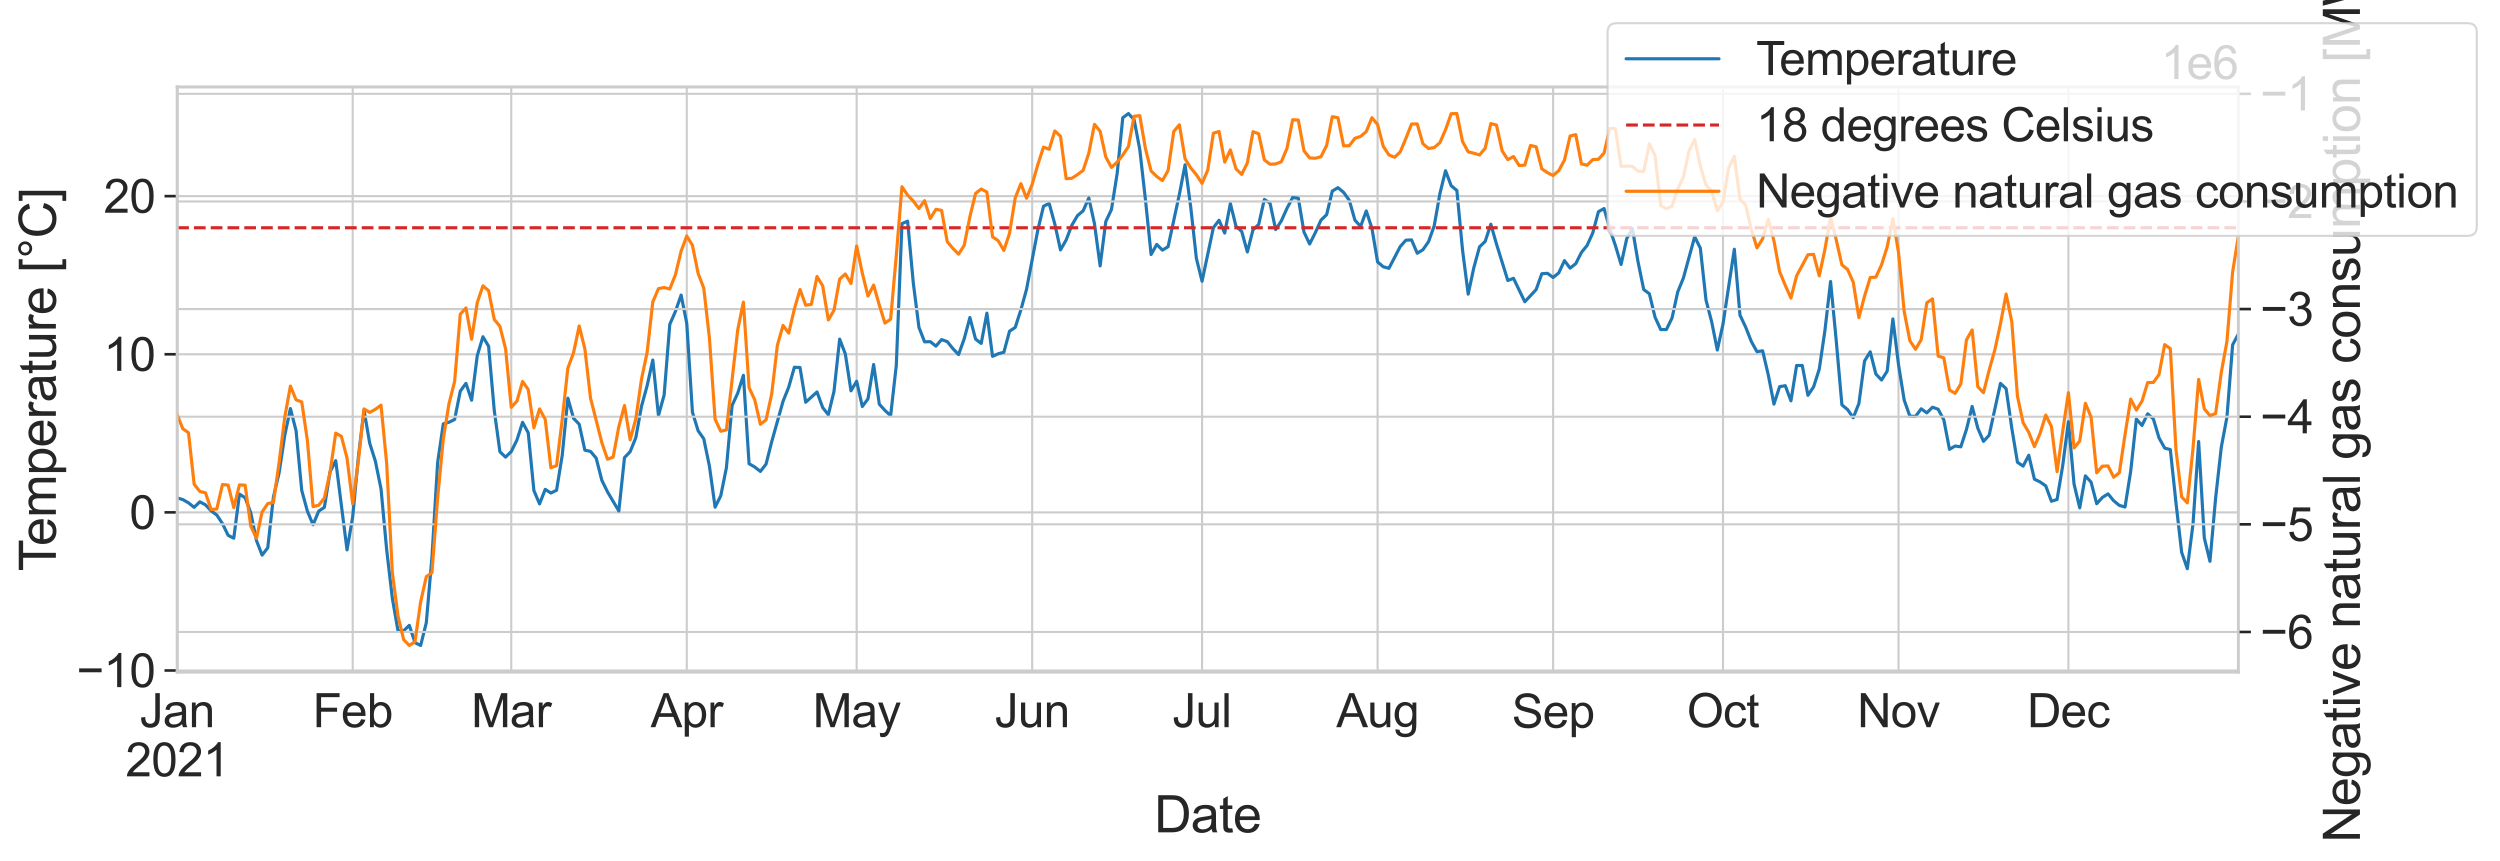 <?xml version="1.0" encoding="utf-8" standalone="no"?>
<!DOCTYPE svg PUBLIC "-//W3C//DTD SVG 1.1//EN"
  "http://www.w3.org/Graphics/SVG/1.1/DTD/svg11.dtd">
<svg xmlns:xlink="http://www.w3.org/1999/xlink" width="947.547pt" height="326.49pt" viewBox="0 0 947.547 326.49" xmlns="http://www.w3.org/2000/svg" version="1.1">
 <defs>
  <style type="text/css">*{stroke-linejoin: round; stroke-linecap: butt}</style>
 </defs>
 <g id="figure_1">
  <g id="patch_1">
   <path d="M 0 326.49 
L 947.547 326.49 
L 947.547 0 
L 0 0 
z
" style="fill: #ffffff"/>
  </g>
  <g id="axes_1">
   <g id="patch_2">
    <path d="M 67.147 254.72 
L 848.347 254.72 
L 848.347 32.96 
L 67.147 32.96 
z
" style="fill: #ffffff"/>
   </g>
   <g id="matplotlib.axis_1">
    <g id="xtick_1">
     <g id="line2d_1">
      <path d="M 67.147 254.72 
L 67.147 32.96 
" clip-path="url(#p22cda63035)" style="fill: none; stroke: #cccccc; stroke-width: 0.8; stroke-linecap: round"/>
     </g>
     <g id="text_1">
      <!-- Jan -->
      <g style="fill: #262626" transform="translate(52.96 275.618) scale(0.176 -0.176)">
       <defs>
        <path id="ArialMT-4a" d="M 184 1300 
L 731 1375 
Q 753 850 928 656 
Q 1103 463 1413 463 
Q 1641 463 1806 567 
Q 1972 672 2034 851 
Q 2097 1031 2097 1425 
L 2097 4581 
L 2703 4581 
L 2703 1459 
Q 2703 884 2564 568 
Q 2425 253 2123 87 
Q 1822 -78 1416 -78 
Q 813 -78 492 269 
Q 172 616 184 1300 
z
" transform="scale(0.016)"/>
        <path id="ArialMT-61" d="M 2588 409 
Q 2275 144 1986 34 
Q 1697 -75 1366 -75 
Q 819 -75 525 192 
Q 231 459 231 875 
Q 231 1119 342 1320 
Q 453 1522 633 1644 
Q 813 1766 1038 1828 
Q 1203 1872 1538 1913 
Q 2219 1994 2541 2106 
Q 2544 2222 2544 2253 
Q 2544 2597 2384 2738 
Q 2169 2928 1744 2928 
Q 1347 2928 1158 2789 
Q 969 2650 878 2297 
L 328 2372 
Q 403 2725 575 2942 
Q 747 3159 1072 3276 
Q 1397 3394 1825 3394 
Q 2250 3394 2515 3294 
Q 2781 3194 2906 3042 
Q 3031 2891 3081 2659 
Q 3109 2516 3109 2141 
L 3109 1391 
Q 3109 606 3145 398 
Q 3181 191 3288 0 
L 2700 0 
Q 2613 175 2588 409 
z
M 2541 1666 
Q 2234 1541 1622 1453 
Q 1275 1403 1131 1340 
Q 988 1278 909 1158 
Q 831 1038 831 891 
Q 831 666 1001 516 
Q 1172 366 1500 366 
Q 1825 366 2078 508 
Q 2331 650 2450 897 
Q 2541 1088 2541 1459 
L 2541 1666 
z
" transform="scale(0.016)"/>
        <path id="ArialMT-6e" d="M 422 0 
L 422 3319 
L 928 3319 
L 928 2847 
Q 1294 3394 1984 3394 
Q 2284 3394 2536 3286 
Q 2788 3178 2913 3003 
Q 3038 2828 3088 2588 
Q 3119 2431 3119 2041 
L 3119 0 
L 2556 0 
L 2556 2019 
Q 2556 2363 2490 2533 
Q 2425 2703 2258 2804 
Q 2091 2906 1866 2906 
Q 1506 2906 1245 2678 
Q 984 2450 984 1813 
L 984 0 
L 422 0 
z
" transform="scale(0.016)"/>
       </defs>
       <use xlink:href="#ArialMT-4a"/>
       <use xlink:href="#ArialMT-61" x="50"/>
       <use xlink:href="#ArialMT-6e" x="105.615"/>
      </g>
      <!-- 2021 -->
      <g style="fill: #262626" transform="translate(47.572 294.233) scale(0.176 -0.176)">
       <defs>
        <path id="ArialMT-32" d="M 3222 541 
L 3222 0 
L 194 0 
Q 188 203 259 391 
Q 375 700 629 1000 
Q 884 1300 1366 1694 
Q 2113 2306 2375 2664 
Q 2638 3022 2638 3341 
Q 2638 3675 2398 3904 
Q 2159 4134 1775 4134 
Q 1369 4134 1125 3890 
Q 881 3647 878 3216 
L 300 3275 
Q 359 3922 746 4261 
Q 1134 4600 1788 4600 
Q 2447 4600 2831 4234 
Q 3216 3869 3216 3328 
Q 3216 3053 3103 2787 
Q 2991 2522 2730 2228 
Q 2469 1934 1863 1422 
Q 1356 997 1212 845 
Q 1069 694 975 541 
L 3222 541 
z
" transform="scale(0.016)"/>
        <path id="ArialMT-30" d="M 266 2259 
Q 266 3072 433 3567 
Q 600 4063 929 4331 
Q 1259 4600 1759 4600 
Q 2128 4600 2406 4451 
Q 2684 4303 2865 4023 
Q 3047 3744 3150 3342 
Q 3253 2941 3253 2259 
Q 3253 1453 3087 958 
Q 2922 463 2592 192 
Q 2263 -78 1759 -78 
Q 1097 -78 719 397 
Q 266 969 266 2259 
z
M 844 2259 
Q 844 1131 1108 757 
Q 1372 384 1759 384 
Q 2147 384 2411 759 
Q 2675 1134 2675 2259 
Q 2675 3391 2411 3762 
Q 2147 4134 1753 4134 
Q 1366 4134 1134 3806 
Q 844 3388 844 2259 
z
" transform="scale(0.016)"/>
        <path id="ArialMT-31" d="M 2384 0 
L 1822 0 
L 1822 3584 
Q 1619 3391 1289 3197 
Q 959 3003 697 2906 
L 697 3450 
Q 1169 3672 1522 3987 
Q 1875 4303 2022 4600 
L 2384 4600 
L 2384 0 
z
" transform="scale(0.016)"/>
       </defs>
       <use xlink:href="#ArialMT-32"/>
       <use xlink:href="#ArialMT-30" x="55.615"/>
       <use xlink:href="#ArialMT-32" x="111.23"/>
       <use xlink:href="#ArialMT-31" x="166.846"/>
      </g>
     </g>
    </g>
    <g id="xtick_2">
     <g id="line2d_2">
      <path d="M 133.678 254.72 
L 133.678 32.96 
" clip-path="url(#p22cda63035)" style="fill: none; stroke: #cccccc; stroke-width: 0.8; stroke-linecap: round"/>
     </g>
     <g id="text_2">
      <!-- Feb -->
      <g style="fill: #262626" transform="translate(118.516 275.618) scale(0.176 -0.176)">
       <defs>
        <path id="ArialMT-46" d="M 525 0 
L 525 4581 
L 3616 4581 
L 3616 4041 
L 1131 4041 
L 1131 2622 
L 3281 2622 
L 3281 2081 
L 1131 2081 
L 1131 0 
L 525 0 
z
" transform="scale(0.016)"/>
        <path id="ArialMT-65" d="M 2694 1069 
L 3275 997 
Q 3138 488 2766 206 
Q 2394 -75 1816 -75 
Q 1088 -75 661 373 
Q 234 822 234 1631 
Q 234 2469 665 2931 
Q 1097 3394 1784 3394 
Q 2450 3394 2872 2941 
Q 3294 2488 3294 1666 
Q 3294 1616 3291 1516 
L 816 1516 
Q 847 969 1125 678 
Q 1403 388 1819 388 
Q 2128 388 2347 550 
Q 2566 713 2694 1069 
z
M 847 1978 
L 2700 1978 
Q 2663 2397 2488 2606 
Q 2219 2931 1791 2931 
Q 1403 2931 1139 2672 
Q 875 2413 847 1978 
z
" transform="scale(0.016)"/>
        <path id="ArialMT-62" d="M 941 0 
L 419 0 
L 419 4581 
L 981 4581 
L 981 2947 
Q 1338 3394 1891 3394 
Q 2197 3394 2470 3270 
Q 2744 3147 2920 2923 
Q 3097 2700 3197 2384 
Q 3297 2069 3297 1709 
Q 3297 856 2875 390 
Q 2453 -75 1863 -75 
Q 1275 -75 941 416 
L 941 0 
z
M 934 1684 
Q 934 1088 1097 822 
Q 1363 388 1816 388 
Q 2184 388 2453 708 
Q 2722 1028 2722 1663 
Q 2722 2313 2464 2622 
Q 2206 2931 1841 2931 
Q 1472 2931 1203 2611 
Q 934 2291 934 1684 
z
" transform="scale(0.016)"/>
       </defs>
       <use xlink:href="#ArialMT-46"/>
       <use xlink:href="#ArialMT-65" x="61.084"/>
       <use xlink:href="#ArialMT-62" x="116.699"/>
      </g>
     </g>
    </g>
    <g id="xtick_3">
     <g id="line2d_3">
      <path d="M 193.77 254.72 
L 193.77 32.96 
" clip-path="url(#p22cda63035)" style="fill: none; stroke: #cccccc; stroke-width: 0.8; stroke-linecap: round"/>
     </g>
     <g id="text_3">
      <!-- Mar -->
      <g style="fill: #262626" transform="translate(178.616 275.618) scale(0.176 -0.176)">
       <defs>
        <path id="ArialMT-4d" d="M 475 0 
L 475 4581 
L 1388 4581 
L 2472 1338 
Q 2622 884 2691 659 
Q 2769 909 2934 1394 
L 4031 4581 
L 4847 4581 
L 4847 0 
L 4263 0 
L 4263 3834 
L 2931 0 
L 2384 0 
L 1059 3900 
L 1059 0 
L 475 0 
z
" transform="scale(0.016)"/>
        <path id="ArialMT-72" d="M 416 0 
L 416 3319 
L 922 3319 
L 922 2816 
Q 1116 3169 1280 3281 
Q 1444 3394 1641 3394 
Q 1925 3394 2219 3213 
L 2025 2691 
Q 1819 2813 1613 2813 
Q 1428 2813 1281 2702 
Q 1134 2591 1072 2394 
Q 978 2094 978 1738 
L 978 0 
L 416 0 
z
" transform="scale(0.016)"/>
       </defs>
       <use xlink:href="#ArialMT-4d"/>
       <use xlink:href="#ArialMT-61" x="83.301"/>
       <use xlink:href="#ArialMT-72" x="138.916"/>
      </g>
     </g>
    </g>
    <g id="xtick_4">
     <g id="line2d_4">
      <path d="M 260.301 254.72 
L 260.301 32.96 
" clip-path="url(#p22cda63035)" style="fill: none; stroke: #cccccc; stroke-width: 0.8; stroke-linecap: round"/>
     </g>
     <g id="text_4">
      <!-- Apr -->
      <g style="fill: #262626" transform="translate(246.607 275.618) scale(0.176 -0.176)">
       <defs>
        <path id="ArialMT-41" d="M -9 0 
L 1750 4581 
L 2403 4581 
L 4278 0 
L 3588 0 
L 3053 1388 
L 1138 1388 
L 634 0 
L -9 0 
z
M 1313 1881 
L 2866 1881 
L 2388 3150 
Q 2169 3728 2063 4100 
Q 1975 3659 1816 3225 
L 1313 1881 
z
" transform="scale(0.016)"/>
        <path id="ArialMT-70" d="M 422 -1272 
L 422 3319 
L 934 3319 
L 934 2888 
Q 1116 3141 1344 3267 
Q 1572 3394 1897 3394 
Q 2322 3394 2647 3175 
Q 2972 2956 3137 2557 
Q 3303 2159 3303 1684 
Q 3303 1175 3120 767 
Q 2938 359 2589 142 
Q 2241 -75 1856 -75 
Q 1575 -75 1351 44 
Q 1128 163 984 344 
L 984 -1272 
L 422 -1272 
z
M 931 1641 
Q 931 1000 1190 694 
Q 1450 388 1819 388 
Q 2194 388 2461 705 
Q 2728 1022 2728 1688 
Q 2728 2322 2467 2637 
Q 2206 2953 1844 2953 
Q 1484 2953 1207 2617 
Q 931 2281 931 1641 
z
" transform="scale(0.016)"/>
       </defs>
       <use xlink:href="#ArialMT-41"/>
       <use xlink:href="#ArialMT-70" x="66.699"/>
       <use xlink:href="#ArialMT-72" x="122.314"/>
      </g>
     </g>
    </g>
    <g id="xtick_5">
     <g id="line2d_5">
      <path d="M 324.685 254.72 
L 324.685 32.96 
" clip-path="url(#p22cda63035)" style="fill: none; stroke: #cccccc; stroke-width: 0.8; stroke-linecap: round"/>
     </g>
     <g id="text_5">
      <!-- May -->
      <g style="fill: #262626" transform="translate(308.062 275.618) scale(0.176 -0.176)">
       <defs>
        <path id="ArialMT-79" d="M 397 -1278 
L 334 -750 
Q 519 -800 656 -800 
Q 844 -800 956 -737 
Q 1069 -675 1141 -563 
Q 1194 -478 1313 -144 
Q 1328 -97 1363 -6 
L 103 3319 
L 709 3319 
L 1400 1397 
Q 1534 1031 1641 628 
Q 1738 1016 1872 1384 
L 2581 3319 
L 3144 3319 
L 1881 -56 
Q 1678 -603 1566 -809 
Q 1416 -1088 1222 -1217 
Q 1028 -1347 759 -1347 
Q 597 -1347 397 -1278 
z
" transform="scale(0.016)"/>
       </defs>
       <use xlink:href="#ArialMT-4d"/>
       <use xlink:href="#ArialMT-61" x="83.301"/>
       <use xlink:href="#ArialMT-79" x="138.916"/>
      </g>
     </g>
    </g>
    <g id="xtick_6">
     <g id="line2d_6">
      <path d="M 391.216 254.72 
L 391.216 32.96 
" clip-path="url(#p22cda63035)" style="fill: none; stroke: #cccccc; stroke-width: 0.8; stroke-linecap: round"/>
     </g>
     <g id="text_6">
      <!-- Jun -->
      <g style="fill: #262626" transform="translate(377.029 275.618) scale(0.176 -0.176)">
       <defs>
        <path id="ArialMT-75" d="M 2597 0 
L 2597 488 
Q 2209 -75 1544 -75 
Q 1250 -75 995 37 
Q 741 150 617 320 
Q 494 491 444 738 
Q 409 903 409 1263 
L 409 3319 
L 972 3319 
L 972 1478 
Q 972 1038 1006 884 
Q 1059 663 1231 536 
Q 1403 409 1656 409 
Q 1909 409 2131 539 
Q 2353 669 2445 892 
Q 2538 1116 2538 1541 
L 2538 3319 
L 3100 3319 
L 3100 0 
L 2597 0 
z
" transform="scale(0.016)"/>
       </defs>
       <use xlink:href="#ArialMT-4a"/>
       <use xlink:href="#ArialMT-75" x="50"/>
       <use xlink:href="#ArialMT-6e" x="105.615"/>
      </g>
     </g>
    </g>
    <g id="xtick_7">
     <g id="line2d_7">
      <path d="M 455.601 254.72 
L 455.601 32.96 
" clip-path="url(#p22cda63035)" style="fill: none; stroke: #cccccc; stroke-width: 0.8; stroke-linecap: round"/>
     </g>
     <g id="text_7">
      <!-- Jul -->
      <g style="fill: #262626" transform="translate(444.352 275.618) scale(0.176 -0.176)">
       <defs>
        <path id="ArialMT-6c" d="M 409 0 
L 409 4581 
L 972 4581 
L 972 0 
L 409 0 
z
" transform="scale(0.016)"/>
       </defs>
       <use xlink:href="#ArialMT-4a"/>
       <use xlink:href="#ArialMT-75" x="50"/>
       <use xlink:href="#ArialMT-6c" x="105.615"/>
      </g>
     </g>
    </g>
    <g id="xtick_8">
     <g id="line2d_8">
      <path d="M 522.132 254.72 
L 522.132 32.96 
" clip-path="url(#p22cda63035)" style="fill: none; stroke: #cccccc; stroke-width: 0.8; stroke-linecap: round"/>
     </g>
     <g id="text_8">
      <!-- Aug -->
      <g style="fill: #262626" transform="translate(506.474 275.618) scale(0.176 -0.176)">
       <defs>
        <path id="ArialMT-67" d="M 319 -275 
L 866 -356 
Q 900 -609 1056 -725 
Q 1266 -881 1628 -881 
Q 2019 -881 2231 -725 
Q 2444 -569 2519 -288 
Q 2563 -116 2559 434 
Q 2191 0 1641 0 
Q 956 0 581 494 
Q 206 988 206 1678 
Q 206 2153 378 2554 
Q 550 2956 876 3175 
Q 1203 3394 1644 3394 
Q 2231 3394 2613 2919 
L 2613 3319 
L 3131 3319 
L 3131 450 
Q 3131 -325 2973 -648 
Q 2816 -972 2473 -1159 
Q 2131 -1347 1631 -1347 
Q 1038 -1347 672 -1080 
Q 306 -813 319 -275 
z
M 784 1719 
Q 784 1066 1043 766 
Q 1303 466 1694 466 
Q 2081 466 2343 764 
Q 2606 1063 2606 1700 
Q 2606 2309 2336 2618 
Q 2066 2928 1684 2928 
Q 1309 2928 1046 2623 
Q 784 2319 784 1719 
z
" transform="scale(0.016)"/>
       </defs>
       <use xlink:href="#ArialMT-41"/>
       <use xlink:href="#ArialMT-75" x="66.699"/>
       <use xlink:href="#ArialMT-67" x="122.314"/>
      </g>
     </g>
    </g>
    <g id="xtick_9">
     <g id="line2d_9">
      <path d="M 588.662 254.72 
L 588.662 32.96 
" clip-path="url(#p22cda63035)" style="fill: none; stroke: #cccccc; stroke-width: 0.8; stroke-linecap: round"/>
     </g>
     <g id="text_9">
      <!-- Sep -->
      <g style="fill: #262626" transform="translate(573.005 275.832) scale(0.176 -0.176)">
       <defs>
        <path id="ArialMT-53" d="M 288 1472 
L 859 1522 
Q 900 1178 1048 958 
Q 1197 738 1509 602 
Q 1822 466 2213 466 
Q 2559 466 2825 569 
Q 3091 672 3220 851 
Q 3350 1031 3350 1244 
Q 3350 1459 3225 1620 
Q 3100 1781 2813 1891 
Q 2628 1963 1997 2114 
Q 1366 2266 1113 2400 
Q 784 2572 623 2826 
Q 463 3081 463 3397 
Q 463 3744 659 4045 
Q 856 4347 1234 4503 
Q 1613 4659 2075 4659 
Q 2584 4659 2973 4495 
Q 3363 4331 3572 4012 
Q 3781 3694 3797 3291 
L 3216 3247 
Q 3169 3681 2898 3903 
Q 2628 4125 2100 4125 
Q 1550 4125 1298 3923 
Q 1047 3722 1047 3438 
Q 1047 3191 1225 3031 
Q 1400 2872 2139 2705 
Q 2878 2538 3153 2413 
Q 3553 2228 3743 1945 
Q 3934 1663 3934 1294 
Q 3934 928 3725 604 
Q 3516 281 3123 101 
Q 2731 -78 2241 -78 
Q 1619 -78 1198 103 
Q 778 284 539 648 
Q 300 1013 288 1472 
z
" transform="scale(0.016)"/>
       </defs>
       <use xlink:href="#ArialMT-53"/>
       <use xlink:href="#ArialMT-65" x="66.699"/>
       <use xlink:href="#ArialMT-70" x="122.314"/>
      </g>
     </g>
    </g>
    <g id="xtick_10">
     <g id="line2d_10">
      <path d="M 653.047 254.72 
L 653.047 32.96 
" clip-path="url(#p22cda63035)" style="fill: none; stroke: #cccccc; stroke-width: 0.8; stroke-linecap: round"/>
     </g>
     <g id="text_10">
      <!-- Oct -->
      <g style="fill: #262626" transform="translate(639.357 275.618) scale(0.176 -0.176)">
       <defs>
        <path id="ArialMT-4f" d="M 309 2231 
Q 309 3372 921 4017 
Q 1534 4663 2503 4663 
Q 3138 4663 3647 4359 
Q 4156 4056 4423 3514 
Q 4691 2972 4691 2284 
Q 4691 1588 4409 1038 
Q 4128 488 3612 205 
Q 3097 -78 2500 -78 
Q 1853 -78 1343 234 
Q 834 547 571 1087 
Q 309 1628 309 2231 
z
M 934 2222 
Q 934 1394 1379 917 
Q 1825 441 2497 441 
Q 3181 441 3623 922 
Q 4066 1403 4066 2288 
Q 4066 2847 3877 3264 
Q 3688 3681 3323 3911 
Q 2959 4141 2506 4141 
Q 1863 4141 1398 3698 
Q 934 3256 934 2222 
z
" transform="scale(0.016)"/>
        <path id="ArialMT-63" d="M 2588 1216 
L 3141 1144 
Q 3050 572 2676 248 
Q 2303 -75 1759 -75 
Q 1078 -75 664 370 
Q 250 816 250 1647 
Q 250 2184 428 2587 
Q 606 2991 970 3192 
Q 1334 3394 1763 3394 
Q 2303 3394 2647 3120 
Q 2991 2847 3088 2344 
L 2541 2259 
Q 2463 2594 2264 2762 
Q 2066 2931 1784 2931 
Q 1359 2931 1093 2626 
Q 828 2322 828 1663 
Q 828 994 1084 691 
Q 1341 388 1753 388 
Q 2084 388 2306 591 
Q 2528 794 2588 1216 
z
" transform="scale(0.016)"/>
        <path id="ArialMT-74" d="M 1650 503 
L 1731 6 
Q 1494 -44 1306 -44 
Q 1000 -44 831 53 
Q 663 150 594 308 
Q 525 466 525 972 
L 525 2881 
L 113 2881 
L 113 3319 
L 525 3319 
L 525 4141 
L 1084 4478 
L 1084 3319 
L 1650 3319 
L 1650 2881 
L 1084 2881 
L 1084 941 
Q 1084 700 1114 631 
Q 1144 563 1211 522 
Q 1278 481 1403 481 
Q 1497 481 1650 503 
z
" transform="scale(0.016)"/>
       </defs>
       <use xlink:href="#ArialMT-4f"/>
       <use xlink:href="#ArialMT-63" x="77.783"/>
       <use xlink:href="#ArialMT-74" x="127.783"/>
      </g>
     </g>
    </g>
    <g id="xtick_11">
     <g id="line2d_11">
      <path d="M 719.578 254.72 
L 719.578 32.96 
" clip-path="url(#p22cda63035)" style="fill: none; stroke: #cccccc; stroke-width: 0.8; stroke-linecap: round"/>
     </g>
     <g id="text_11">
      <!-- Nov -->
      <g style="fill: #262626" transform="translate(703.929 275.618) scale(0.176 -0.176)">
       <defs>
        <path id="ArialMT-4e" d="M 488 0 
L 488 4581 
L 1109 4581 
L 3516 984 
L 3516 4581 
L 4097 4581 
L 4097 0 
L 3475 0 
L 1069 3600 
L 1069 0 
L 488 0 
z
" transform="scale(0.016)"/>
        <path id="ArialMT-6f" d="M 213 1659 
Q 213 2581 725 3025 
Q 1153 3394 1769 3394 
Q 2453 3394 2887 2945 
Q 3322 2497 3322 1706 
Q 3322 1066 3130 698 
Q 2938 331 2570 128 
Q 2203 -75 1769 -75 
Q 1072 -75 642 372 
Q 213 819 213 1659 
z
M 791 1659 
Q 791 1022 1069 705 
Q 1347 388 1769 388 
Q 2188 388 2466 706 
Q 2744 1025 2744 1678 
Q 2744 2294 2464 2611 
Q 2184 2928 1769 2928 
Q 1347 2928 1069 2612 
Q 791 2297 791 1659 
z
" transform="scale(0.016)"/>
        <path id="ArialMT-76" d="M 1344 0 
L 81 3319 
L 675 3319 
L 1388 1331 
Q 1503 1009 1600 663 
Q 1675 925 1809 1294 
L 2547 3319 
L 3125 3319 
L 1869 0 
L 1344 0 
z
" transform="scale(0.016)"/>
       </defs>
       <use xlink:href="#ArialMT-4e"/>
       <use xlink:href="#ArialMT-6f" x="72.217"/>
       <use xlink:href="#ArialMT-76" x="127.832"/>
      </g>
     </g>
    </g>
    <g id="xtick_12">
     <g id="line2d_12">
      <path d="M 783.962 254.72 
L 783.962 32.96 
" clip-path="url(#p22cda63035)" style="fill: none; stroke: #cccccc; stroke-width: 0.8; stroke-linecap: round"/>
     </g>
     <g id="text_12">
      <!-- Dec -->
      <g style="fill: #262626" transform="translate(768.314 275.618) scale(0.176 -0.176)">
       <defs>
        <path id="ArialMT-44" d="M 494 0 
L 494 4581 
L 2072 4581 
Q 2606 4581 2888 4516 
Q 3281 4425 3559 4188 
Q 3922 3881 4101 3404 
Q 4281 2928 4281 2316 
Q 4281 1794 4159 1391 
Q 4038 988 3847 723 
Q 3656 459 3429 307 
Q 3203 156 2883 78 
Q 2563 0 2147 0 
L 494 0 
z
M 1100 541 
L 2078 541 
Q 2531 541 2789 625 
Q 3047 709 3200 863 
Q 3416 1078 3536 1442 
Q 3656 1806 3656 2325 
Q 3656 3044 3420 3430 
Q 3184 3816 2847 3947 
Q 2603 4041 2063 4041 
L 1100 4041 
L 1100 541 
z
" transform="scale(0.016)"/>
       </defs>
       <use xlink:href="#ArialMT-44"/>
       <use xlink:href="#ArialMT-65" x="72.217"/>
       <use xlink:href="#ArialMT-63" x="127.832"/>
      </g>
     </g>
    </g>
    <g id="xtick_13">
     <g id="line2d_13">
      <path d="M 848.347 254.72 
L 848.347 32.96 
" clip-path="url(#p22cda63035)" style="fill: none; stroke: #cccccc; stroke-width: 0.8; stroke-linecap: round"/>
     </g>
    </g>
    <g id="xtick_14"/>
    <g id="xtick_15"/>
    <g id="xtick_16"/>
    <g id="xtick_17"/>
    <g id="xtick_18"/>
    <g id="xtick_19"/>
    <g id="xtick_20"/>
    <g id="xtick_21"/>
    <g id="xtick_22"/>
    <g id="xtick_23"/>
    <g id="xtick_24"/>
    <g id="xtick_25"/>
    <g id="xtick_26"/>
    <g id="xtick_27"/>
    <g id="xtick_28"/>
    <g id="xtick_29"/>
    <g id="xtick_30"/>
    <g id="xtick_31"/>
    <g id="xtick_32"/>
    <g id="xtick_33"/>
    <g id="xtick_34"/>
    <g id="xtick_35"/>
    <g id="xtick_36"/>
    <g id="xtick_37"/>
    <g id="xtick_38"/>
    <g id="xtick_39"/>
    <g id="xtick_40"/>
    <g id="xtick_41"/>
    <g id="xtick_42"/>
    <g id="xtick_43"/>
    <g id="xtick_44"/>
    <g id="xtick_45"/>
    <g id="xtick_46"/>
    <g id="xtick_47"/>
    <g id="xtick_48"/>
    <g id="xtick_49"/>
    <g id="xtick_50"/>
    <g id="xtick_51"/>
    <g id="xtick_52"/>
    <g id="xtick_53"/>
    <g id="xtick_54"/>
    <g id="xtick_55"/>
    <g id="xtick_56"/>
    <g id="xtick_57"/>
    <g id="xtick_58"/>
    <g id="xtick_59"/>
    <g id="xtick_60"/>
    <g id="xtick_61"/>
    <g id="xtick_62"/>
    <g id="text_13">
     <!-- Date -->
     <g style="fill: #262626" transform="translate(437.47 315.474) scale(0.192 -0.192)">
      <use xlink:href="#ArialMT-44"/>
      <use xlink:href="#ArialMT-61" x="72.217"/>
      <use xlink:href="#ArialMT-74" x="127.832"/>
      <use xlink:href="#ArialMT-65" x="155.615"/>
     </g>
    </g>
   </g>
   <g id="matplotlib.axis_2">
    <g id="ytick_1">
     <g id="line2d_14">
      <path d="M 67.147 254.133 
L 848.347 254.133 
" clip-path="url(#p22cda63035)" style="fill: none; stroke: #cccccc; stroke-width: 0.8; stroke-linecap: round"/>
     </g>
     <g id="line2d_15">
      <defs>
       <path id="m108aa247b3" d="M 0 0 
L -4.8 0 
" style="stroke: #262626"/>
      </defs>
      <g>
       <use xlink:href="#m108aa247b3" x="67.147" y="254.133" style="fill: #262626; stroke: #262626"/>
      </g>
     </g>
     <g id="text_14">
      <!-- −10 -->
      <g style="fill: #262626" transform="translate(28.993 260.432) scale(0.176 -0.176)">
       <defs>
        <path id="ArialMT-2212" d="M 3381 1997 
L 356 1997 
L 356 2522 
L 3381 2522 
L 3381 1997 
z
" transform="scale(0.016)"/>
       </defs>
       <use xlink:href="#ArialMT-2212"/>
       <use xlink:href="#ArialMT-31" x="58.398"/>
       <use xlink:href="#ArialMT-30" x="114.014"/>
      </g>
     </g>
    </g>
    <g id="ytick_2">
     <g id="line2d_16">
      <path d="M 67.147 194.201 
L 848.347 194.201 
" clip-path="url(#p22cda63035)" style="fill: none; stroke: #cccccc; stroke-width: 0.8; stroke-linecap: round"/>
     </g>
     <g id="line2d_17">
      <g>
       <use xlink:href="#m108aa247b3" x="67.147" y="194.201" style="fill: #262626; stroke: #262626"/>
      </g>
     </g>
     <g id="text_15">
      <!-- 0 -->
      <g style="fill: #262626" transform="translate(49.06 200.5) scale(0.176 -0.176)">
       <use xlink:href="#ArialMT-30"/>
      </g>
     </g>
    </g>
    <g id="ytick_3">
     <g id="line2d_18">
      <path d="M 67.147 134.268 
L 848.347 134.268 
" clip-path="url(#p22cda63035)" style="fill: none; stroke: #cccccc; stroke-width: 0.8; stroke-linecap: round"/>
     </g>
     <g id="line2d_19">
      <g>
       <use xlink:href="#m108aa247b3" x="67.147" y="134.268" style="fill: #262626; stroke: #262626"/>
      </g>
     </g>
     <g id="text_16">
      <!-- 10 -->
      <g style="fill: #262626" transform="translate(39.273 140.567) scale(0.176 -0.176)">
       <use xlink:href="#ArialMT-31"/>
       <use xlink:href="#ArialMT-30" x="55.615"/>
      </g>
     </g>
    </g>
    <g id="ytick_4">
     <g id="line2d_20">
      <path d="M 67.147 74.336 
L 848.347 74.336 
" clip-path="url(#p22cda63035)" style="fill: none; stroke: #cccccc; stroke-width: 0.8; stroke-linecap: round"/>
     </g>
     <g id="line2d_21">
      <g>
       <use xlink:href="#m108aa247b3" x="67.147" y="74.336" style="fill: #262626; stroke: #262626"/>
      </g>
     </g>
     <g id="text_17">
      <!-- 20 -->
      <g style="fill: #262626" transform="translate(39.273 80.635) scale(0.176 -0.176)">
       <use xlink:href="#ArialMT-32"/>
       <use xlink:href="#ArialMT-30" x="55.615"/>
      </g>
     </g>
    </g>
    <g id="text_18">
     <!-- Temperature [°C] -->
     <g style="fill: #262626" transform="translate(21.177 216.495) rotate(-90) scale(0.192 -0.192)">
      <defs>
       <path id="ArialMT-54" d="M 1659 0 
L 1659 4041 
L 150 4041 
L 150 4581 
L 3781 4581 
L 3781 4041 
L 2266 4041 
L 2266 0 
L 1659 0 
z
" transform="scale(0.016)"/>
       <path id="ArialMT-6d" d="M 422 0 
L 422 3319 
L 925 3319 
L 925 2853 
Q 1081 3097 1340 3245 
Q 1600 3394 1931 3394 
Q 2300 3394 2536 3241 
Q 2772 3088 2869 2813 
Q 3263 3394 3894 3394 
Q 4388 3394 4653 3120 
Q 4919 2847 4919 2278 
L 4919 0 
L 4359 0 
L 4359 2091 
Q 4359 2428 4304 2576 
Q 4250 2725 4106 2815 
Q 3963 2906 3769 2906 
Q 3419 2906 3187 2673 
Q 2956 2441 2956 1928 
L 2956 0 
L 2394 0 
L 2394 2156 
Q 2394 2531 2256 2718 
Q 2119 2906 1806 2906 
Q 1569 2906 1367 2781 
Q 1166 2656 1075 2415 
Q 984 2175 984 1722 
L 984 0 
L 422 0 
z
" transform="scale(0.016)"/>
       <path id="ArialMT-20" transform="scale(0.016)"/>
       <path id="ArialMT-5b" d="M 434 -1272 
L 434 4581 
L 1675 4581 
L 1675 4116 
L 997 4116 
L 997 -806 
L 1675 -806 
L 1675 -1272 
L 434 -1272 
z
" transform="scale(0.016)"/>
       <path id="ArialMT-b0" d="M 400 3794 
Q 400 4153 654 4406 
Q 909 4659 1266 4659 
Q 1628 4659 1881 4406 
Q 2134 4153 2134 3794 
Q 2134 3434 1879 3179 
Q 1625 2925 1266 2925 
Q 909 2925 654 3178 
Q 400 3431 400 3794 
z
M 741 3794 
Q 741 3575 895 3420 
Q 1050 3266 1269 3266 
Q 1484 3266 1639 3420 
Q 1794 3575 1794 3794 
Q 1794 4013 1639 4167 
Q 1484 4322 1269 4322 
Q 1050 4322 895 4167 
Q 741 4013 741 3794 
z
" transform="scale(0.016)"/>
       <path id="ArialMT-43" d="M 3763 1606 
L 4369 1453 
Q 4178 706 3683 314 
Q 3188 -78 2472 -78 
Q 1731 -78 1267 223 
Q 803 525 561 1097 
Q 319 1669 319 2325 
Q 319 3041 592 3573 
Q 866 4106 1370 4382 
Q 1875 4659 2481 4659 
Q 3169 4659 3637 4309 
Q 4106 3959 4291 3325 
L 3694 3184 
Q 3534 3684 3231 3912 
Q 2928 4141 2469 4141 
Q 1941 4141 1586 3887 
Q 1231 3634 1087 3207 
Q 944 2781 944 2328 
Q 944 1744 1114 1308 
Q 1284 872 1643 656 
Q 2003 441 2422 441 
Q 2931 441 3284 734 
Q 3638 1028 3763 1606 
z
" transform="scale(0.016)"/>
       <path id="ArialMT-5d" d="M 1363 -1272 
L 122 -1272 
L 122 -806 
L 800 -806 
L 800 4116 
L 122 4116 
L 122 4581 
L 1363 4581 
L 1363 -1272 
z
" transform="scale(0.016)"/>
      </defs>
      <use xlink:href="#ArialMT-54"/>
      <use xlink:href="#ArialMT-65" x="49.959"/>
      <use xlink:href="#ArialMT-6d" x="105.574"/>
      <use xlink:href="#ArialMT-70" x="188.875"/>
      <use xlink:href="#ArialMT-65" x="244.49"/>
      <use xlink:href="#ArialMT-72" x="300.105"/>
      <use xlink:href="#ArialMT-61" x="333.406"/>
      <use xlink:href="#ArialMT-74" x="389.021"/>
      <use xlink:href="#ArialMT-75" x="416.805"/>
      <use xlink:href="#ArialMT-72" x="472.42"/>
      <use xlink:href="#ArialMT-65" x="505.721"/>
      <use xlink:href="#ArialMT-20" x="561.336"/>
      <use xlink:href="#ArialMT-5b" x="589.119"/>
      <use xlink:href="#ArialMT-b0" x="616.902"/>
      <use xlink:href="#ArialMT-43" x="656.893"/>
      <use xlink:href="#ArialMT-5d" x="729.109"/>
     </g>
    </g>
   </g>
   <g id="line2d_22">
    <path d="M 67.147 188.715 
L 69.293 189.353 
L 71.439 190.589 
L 73.585 192.295 
L 75.732 190.203 
L 77.878 191.338 
L 80.024 193.631 
L 82.17 195.208 
L 84.316 198.449 
L 86.462 202.898 
L 88.609 203.99 
L 90.755 187.277 
L 92.901 188.661 
L 95.047 194.333 
L 97.193 204.844 
L 99.339 210.402 
L 101.485 207.615 
L 103.632 188.367 
L 105.778 179.241 
L 107.924 165.06 
L 110.07 154.841 
L 112.216 163.273 
L 114.362 185.867 
L 116.509 193.751 
L 118.655 198.893 
L 120.801 193.724 
L 122.947 192.283 
L 125.093 178.897 
L 127.239 174.613 
L 131.532 208.42 
L 133.678 195.904 
L 135.824 173.259 
L 137.97 155.437 
L 140.116 167.945 
L 142.262 174.761 
L 144.409 185.24 
L 146.555 208.359 
L 148.701 226.762 
L 150.847 239.099 
L 152.993 239.085 
L 155.139 237.015 
L 157.285 243.575 
L 159.432 244.64 
L 161.578 236.009 
L 163.724 211.068 
L 165.87 175.355 
L 168.016 160.652 
L 170.162 160.046 
L 172.309 158.981 
L 174.455 148.264 
L 176.601 145.295 
L 178.747 151.692 
L 180.893 134.77 
L 183.039 127.633 
L 185.185 131.223 
L 187.332 155.534 
L 189.478 171.235 
L 191.624 173.257 
L 193.77 171.137 
L 195.916 166.81 
L 198.062 160.072 
L 200.209 164.044 
L 202.355 185.93 
L 204.501 190.979 
L 206.647 185.482 
L 208.793 186.859 
L 210.939 185.825 
L 213.085 172.647 
L 215.232 150.913 
L 217.378 158.548 
L 219.524 160.785 
L 221.67 170.613 
L 223.816 171.09 
L 225.962 173.641 
L 228.109 182.037 
L 230.255 186.415 
L 234.547 193.661 
L 236.693 173.451 
L 238.839 171.176 
L 240.985 165.884 
L 243.132 154.027 
L 245.278 146.16 
L 247.424 136.456 
L 249.57 157.508 
L 251.716 149.719 
L 253.862 122.926 
L 256.009 118.004 
L 258.155 111.834 
L 260.301 122.606 
L 262.447 156.224 
L 264.593 163.247 
L 266.739 166.309 
L 268.885 176.683 
L 271.032 192.226 
L 273.178 187.921 
L 275.324 177.257 
L 277.47 153.688 
L 279.616 149.017 
L 281.762 142.256 
L 283.909 175.738 
L 286.055 177.004 
L 288.201 178.68 
L 290.347 175.9 
L 292.493 167.415 
L 296.785 152.113 
L 298.932 146.748 
L 301.078 139.205 
L 303.224 139.298 
L 305.37 152.457 
L 309.662 148.564 
L 311.809 154.469 
L 313.955 157.204 
L 316.101 148.314 
L 318.247 128.532 
L 320.393 134.14 
L 322.539 148.129 
L 324.685 144.499 
L 326.832 154.063 
L 328.978 151.17 
L 331.124 138.168 
L 333.27 153.184 
L 335.416 155.556 
L 337.562 157.545 
L 339.709 138.528 
L 341.855 84.77 
L 344.001 83.815 
L 346.147 107.176 
L 348.293 124.068 
L 350.439 129.575 
L 352.585 129.482 
L 354.732 131.184 
L 356.878 128.716 
L 359.024 129.484 
L 361.17 132.136 
L 363.316 134.393 
L 365.462 128.38 
L 367.609 120.343 
L 369.755 128.514 
L 371.901 130.154 
L 374.047 118.694 
L 376.193 135.067 
L 378.339 134.081 
L 380.485 133.512 
L 382.632 125.533 
L 384.778 124.108 
L 386.924 117.468 
L 389.07 109.693 
L 393.362 87.132 
L 395.509 78.184 
L 397.655 77.08 
L 399.801 84.958 
L 401.947 94.72 
L 404.093 90.948 
L 406.239 85.375 
L 408.385 81.735 
L 410.532 79.882 
L 412.678 75.049 
L 414.824 84.8 
L 416.97 100.778 
L 419.116 83.963 
L 421.262 79.418 
L 423.409 65.881 
L 425.555 44.621 
L 427.701 43.04 
L 429.847 45.384 
L 431.993 56.608 
L 434.139 75.63 
L 436.285 96.458 
L 438.432 92.639 
L 440.578 94.805 
L 442.724 93.512 
L 447.016 73.61 
L 449.162 62.458 
L 451.309 78.506 
L 453.455 97.955 
L 455.601 106.583 
L 459.893 86.295 
L 462.039 83.481 
L 464.185 88.327 
L 466.332 77.138 
L 468.478 85.798 
L 470.624 87.711 
L 472.77 95.491 
L 474.916 87.091 
L 477.062 85.076 
L 479.209 75.605 
L 481.355 76.958 
L 483.501 87.009 
L 485.647 83.727 
L 487.793 78.948 
L 489.939 74.879 
L 492.085 75.142 
L 494.232 87.958 
L 496.378 92.466 
L 498.524 88.204 
L 500.67 83.438 
L 502.816 81.361 
L 504.962 72.43 
L 507.109 71.13 
L 509.255 72.922 
L 511.401 75.917 
L 513.547 83.47 
L 515.693 85.82 
L 517.839 79.951 
L 519.985 86.528 
L 522.132 99.279 
L 524.278 101.107 
L 526.424 101.697 
L 530.716 93.446 
L 532.862 91.032 
L 535.009 90.93 
L 537.155 95.971 
L 539.301 94.677 
L 541.447 91.585 
L 543.593 85.598 
L 545.739 73.426 
L 547.885 64.71 
L 550.032 70.415 
L 552.178 72.187 
L 554.324 94.728 
L 556.47 111.485 
L 558.616 101.421 
L 560.762 93.574 
L 562.909 91.498 
L 565.055 84.975 
L 567.201 92.519 
L 571.493 106.313 
L 573.639 105.485 
L 577.932 114.369 
L 582.224 109.759 
L 584.37 103.751 
L 586.516 103.588 
L 588.662 105.171 
L 590.809 103.423 
L 592.955 98.784 
L 595.101 101.627 
L 597.247 99.923 
L 599.393 95.673 
L 601.539 93.03 
L 603.685 88.296 
L 605.832 80.242 
L 607.978 79.048 
L 610.124 86.712 
L 612.27 93.074 
L 614.416 100.241 
L 616.562 90.444 
L 618.709 86.598 
L 620.855 99.299 
L 623.001 109.743 
L 625.147 111.344 
L 627.293 120.231 
L 629.439 124.91 
L 631.585 124.903 
L 633.732 120.535 
L 635.878 110.673 
L 638.024 105.411 
L 642.316 89.734 
L 644.462 94.065 
L 646.609 113.75 
L 648.755 121.975 
L 650.901 132.663 
L 653.047 122.85 
L 657.339 94.467 
L 659.485 119.448 
L 661.632 123.966 
L 663.778 129.412 
L 665.924 133.297 
L 668.07 132.958 
L 670.216 142.123 
L 672.362 153.17 
L 674.509 146.55 
L 676.655 146.188 
L 678.801 151.916 
L 680.947 138.527 
L 683.093 138.524 
L 685.239 149.832 
L 687.385 146.64 
L 689.532 139.911 
L 691.678 125.275 
L 693.824 106.696 
L 695.97 129.149 
L 698.116 153.448 
L 700.262 155.233 
L 702.409 158.327 
L 704.555 152.934 
L 706.701 136.825 
L 708.847 133.341 
L 710.993 141.756 
L 713.139 144.042 
L 715.285 140.649 
L 717.432 120.893 
L 719.578 138.244 
L 721.724 151.647 
L 723.87 157.727 
L 726.016 157.827 
L 728.162 154.944 
L 730.309 156.48 
L 732.455 154.343 
L 734.601 155.108 
L 736.747 159.141 
L 738.893 170.302 
L 741.039 169.047 
L 743.185 169.351 
L 745.332 162.748 
L 747.478 154.049 
L 749.624 162.273 
L 751.77 167.287 
L 753.916 164.985 
L 758.209 145.309 
L 760.355 147.32 
L 762.501 162.256 
L 764.647 175.195 
L 766.793 176.671 
L 768.939 172.551 
L 771.085 181.627 
L 773.232 182.659 
L 775.378 184.165 
L 777.524 189.986 
L 779.67 189.315 
L 781.816 176.396 
L 783.962 159.82 
L 786.109 183.508 
L 788.255 192.469 
L 790.401 180.36 
L 792.547 182.724 
L 794.693 190.919 
L 796.839 188.547 
L 798.985 187.185 
L 801.132 189.796 
L 803.278 191.562 
L 805.424 192.166 
L 807.57 178.638 
L 809.716 158.837 
L 811.862 161.258 
L 814.009 156.858 
L 816.155 158.755 
L 818.301 165.968 
L 820.447 169.819 
L 822.593 170.407 
L 824.739 190.608 
L 826.885 209.337 
L 829.032 215.55 
L 831.178 198.714 
L 833.324 167.364 
L 835.47 203.898 
L 837.616 212.74 
L 839.762 188.748 
L 841.909 169.517 
L 844.055 158.091 
L 846.201 130.711 
L 848.347 126.655 
L 848.347 126.655 
" clip-path="url(#p22cda63035)" style="fill: none; stroke: #1f77b4; stroke-width: 1.2; stroke-linecap: round"/>
   </g>
   <g id="line2d_23">
    <path d="M 67.147 86.323 
L 848.347 86.323 
" clip-path="url(#p22cda63035)" style="fill: none; stroke-dasharray: 4.44,1.92; stroke-dashoffset: 0; stroke: #d62728; stroke-width: 1.2"/>
   </g>
   <g id="patch_3">
    <path d="M 67.147 254.72 
L 67.147 32.96 
" style="fill: none; stroke: #cccccc; stroke-linejoin: miter; stroke-linecap: square"/>
   </g>
   <g id="patch_4">
    <path d="M 848.347 254.72 
L 848.347 32.96 
" style="fill: none; stroke: #cccccc; stroke-linejoin: miter; stroke-linecap: square"/>
   </g>
   <g id="patch_5">
    <path d="M 67.147 254.72 
L 848.347 254.72 
" style="fill: none; stroke: #cccccc; stroke-linejoin: miter; stroke-linecap: square"/>
   </g>
   <g id="patch_6">
    <path d="M 67.147 32.96 
L 848.347 32.96 
" style="fill: none; stroke: #cccccc; stroke-linejoin: miter; stroke-linecap: square"/>
   </g>
  </g>
  <g id="axes_2">
   <g id="matplotlib.axis_3">
    <g id="ytick_5">
     <g id="line2d_24">
      <path d="M 67.147 239.523 
L 848.347 239.523 
" clip-path="url(#p22cda63035)" style="fill: none; stroke: #cccccc; stroke-width: 0.8; stroke-linecap: round"/>
     </g>
     <g id="line2d_25">
      <defs>
       <path id="mb1a749b1b8" d="M 0 0 
L 4.8 0 
" style="stroke: #262626"/>
      </defs>
      <g>
       <use xlink:href="#mb1a749b1b8" x="848.347" y="239.523" style="fill: #262626; stroke: #262626"/>
      </g>
     </g>
     <g id="text_19">
      <!-- −6 -->
      <g style="fill: #262626" transform="translate(856.647 245.822) scale(0.176 -0.176)">
       <defs>
        <path id="ArialMT-36" d="M 3184 3459 
L 2625 3416 
Q 2550 3747 2413 3897 
Q 2184 4138 1850 4138 
Q 1581 4138 1378 3988 
Q 1113 3794 959 3422 
Q 806 3050 800 2363 
Q 1003 2672 1297 2822 
Q 1591 2972 1913 2972 
Q 2475 2972 2870 2558 
Q 3266 2144 3266 1488 
Q 3266 1056 3080 686 
Q 2894 316 2569 119 
Q 2244 -78 1831 -78 
Q 1128 -78 684 439 
Q 241 956 241 2144 
Q 241 3472 731 4075 
Q 1159 4600 1884 4600 
Q 2425 4600 2770 4297 
Q 3116 3994 3184 3459 
z
M 888 1484 
Q 888 1194 1011 928 
Q 1134 663 1356 523 
Q 1578 384 1822 384 
Q 2178 384 2434 671 
Q 2691 959 2691 1453 
Q 2691 1928 2437 2201 
Q 2184 2475 1800 2475 
Q 1419 2475 1153 2201 
Q 888 1928 888 1484 
z
" transform="scale(0.016)"/>
       </defs>
       <use xlink:href="#ArialMT-2212"/>
       <use xlink:href="#ArialMT-36" x="58.398"/>
      </g>
     </g>
    </g>
    <g id="ytick_6">
     <g id="line2d_26">
      <path d="M 67.147 198.731 
L 848.347 198.731 
" clip-path="url(#p22cda63035)" style="fill: none; stroke: #cccccc; stroke-width: 0.8; stroke-linecap: round"/>
     </g>
     <g id="line2d_27">
      <g>
       <use xlink:href="#mb1a749b1b8" x="848.347" y="198.731" style="fill: #262626; stroke: #262626"/>
      </g>
     </g>
     <g id="text_20">
      <!-- −5 -->
      <g style="fill: #262626" transform="translate(856.647 205.03) scale(0.176 -0.176)">
       <defs>
        <path id="ArialMT-35" d="M 266 1200 
L 856 1250 
Q 922 819 1161 601 
Q 1400 384 1738 384 
Q 2144 384 2425 690 
Q 2706 997 2706 1503 
Q 2706 1984 2436 2262 
Q 2166 2541 1728 2541 
Q 1456 2541 1237 2417 
Q 1019 2294 894 2097 
L 366 2166 
L 809 4519 
L 3088 4519 
L 3088 3981 
L 1259 3981 
L 1013 2750 
Q 1425 3038 1878 3038 
Q 2478 3038 2890 2622 
Q 3303 2206 3303 1553 
Q 3303 931 2941 478 
Q 2500 -78 1738 -78 
Q 1113 -78 717 272 
Q 322 622 266 1200 
z
" transform="scale(0.016)"/>
       </defs>
       <use xlink:href="#ArialMT-2212"/>
       <use xlink:href="#ArialMT-35" x="58.398"/>
      </g>
     </g>
    </g>
    <g id="ytick_7">
     <g id="line2d_28">
      <path d="M 67.147 157.939 
L 848.347 157.939 
" clip-path="url(#p22cda63035)" style="fill: none; stroke: #cccccc; stroke-width: 0.8; stroke-linecap: round"/>
     </g>
     <g id="line2d_29">
      <g>
       <use xlink:href="#mb1a749b1b8" x="848.347" y="157.939" style="fill: #262626; stroke: #262626"/>
      </g>
     </g>
     <g id="text_21">
      <!-- −4 -->
      <g style="fill: #262626" transform="translate(856.647 164.238) scale(0.176 -0.176)">
       <defs>
        <path id="ArialMT-34" d="M 2069 0 
L 2069 1097 
L 81 1097 
L 81 1613 
L 2172 4581 
L 2631 4581 
L 2631 1613 
L 3250 1613 
L 3250 1097 
L 2631 1097 
L 2631 0 
L 2069 0 
z
M 2069 1613 
L 2069 3678 
L 634 1613 
L 2069 1613 
z
" transform="scale(0.016)"/>
       </defs>
       <use xlink:href="#ArialMT-2212"/>
       <use xlink:href="#ArialMT-34" x="58.398"/>
      </g>
     </g>
    </g>
    <g id="ytick_8">
     <g id="line2d_30">
      <path d="M 67.147 117.148 
L 848.347 117.148 
" clip-path="url(#p22cda63035)" style="fill: none; stroke: #cccccc; stroke-width: 0.8; stroke-linecap: round"/>
     </g>
     <g id="line2d_31">
      <g>
       <use xlink:href="#mb1a749b1b8" x="848.347" y="117.148" style="fill: #262626; stroke: #262626"/>
      </g>
     </g>
     <g id="text_22">
      <!-- −3 -->
      <g style="fill: #262626" transform="translate(856.647 123.446) scale(0.176 -0.176)">
       <defs>
        <path id="ArialMT-33" d="M 269 1209 
L 831 1284 
Q 928 806 1161 595 
Q 1394 384 1728 384 
Q 2125 384 2398 659 
Q 2672 934 2672 1341 
Q 2672 1728 2419 1979 
Q 2166 2231 1775 2231 
Q 1616 2231 1378 2169 
L 1441 2663 
Q 1497 2656 1531 2656 
Q 1891 2656 2178 2843 
Q 2466 3031 2466 3422 
Q 2466 3731 2256 3934 
Q 2047 4138 1716 4138 
Q 1388 4138 1169 3931 
Q 950 3725 888 3313 
L 325 3413 
Q 428 3978 793 4289 
Q 1159 4600 1703 4600 
Q 2078 4600 2393 4439 
Q 2709 4278 2876 4000 
Q 3044 3722 3044 3409 
Q 3044 3113 2884 2869 
Q 2725 2625 2413 2481 
Q 2819 2388 3044 2092 
Q 3269 1797 3269 1353 
Q 3269 753 2831 336 
Q 2394 -81 1725 -81 
Q 1122 -81 723 278 
Q 325 638 269 1209 
z
" transform="scale(0.016)"/>
       </defs>
       <use xlink:href="#ArialMT-2212"/>
       <use xlink:href="#ArialMT-33" x="58.398"/>
      </g>
     </g>
    </g>
    <g id="ytick_9">
     <g id="line2d_32">
      <path d="M 67.147 76.356 
L 848.347 76.356 
" clip-path="url(#p22cda63035)" style="fill: none; stroke: #cccccc; stroke-width: 0.8; stroke-linecap: round"/>
     </g>
     <g id="line2d_33">
      <g>
       <use xlink:href="#mb1a749b1b8" x="848.347" y="76.356" style="fill: #262626; stroke: #262626"/>
      </g>
     </g>
     <g id="text_23">
      <!-- −2 -->
      <g style="fill: #262626" transform="translate(856.647 82.655) scale(0.176 -0.176)">
       <use xlink:href="#ArialMT-2212"/>
       <use xlink:href="#ArialMT-32" x="58.398"/>
      </g>
     </g>
    </g>
    <g id="ytick_10">
     <g id="line2d_34">
      <path d="M 67.147 35.564 
L 848.347 35.564 
" clip-path="url(#p22cda63035)" style="fill: none; stroke: #cccccc; stroke-width: 0.8; stroke-linecap: round"/>
     </g>
     <g id="line2d_35">
      <g>
       <use xlink:href="#mb1a749b1b8" x="848.347" y="35.564" style="fill: #262626; stroke: #262626"/>
      </g>
     </g>
     <g id="text_24">
      <!-- −1 -->
      <g style="fill: #262626" transform="translate(856.647 41.863) scale(0.176 -0.176)">
       <use xlink:href="#ArialMT-2212"/>
       <use xlink:href="#ArialMT-31" x="58.398"/>
      </g>
     </g>
    </g>
    <g id="text_25">
     <!-- Negative natural gas consumption [MWh] -->
     <g style="fill: #262626" transform="translate(894.457 319.38) rotate(-90) scale(0.192 -0.192)">
      <defs>
       <path id="ArialMT-69" d="M 425 3934 
L 425 4581 
L 988 4581 
L 988 3934 
L 425 3934 
z
M 425 0 
L 425 3319 
L 988 3319 
L 988 0 
L 425 0 
z
" transform="scale(0.016)"/>
       <path id="ArialMT-73" d="M 197 991 
L 753 1078 
Q 800 744 1014 566 
Q 1228 388 1613 388 
Q 2000 388 2187 545 
Q 2375 703 2375 916 
Q 2375 1106 2209 1216 
Q 2094 1291 1634 1406 
Q 1016 1563 777 1677 
Q 538 1791 414 1992 
Q 291 2194 291 2438 
Q 291 2659 392 2848 
Q 494 3038 669 3163 
Q 800 3259 1026 3326 
Q 1253 3394 1513 3394 
Q 1903 3394 2198 3281 
Q 2494 3169 2634 2976 
Q 2775 2784 2828 2463 
L 2278 2388 
Q 2241 2644 2061 2787 
Q 1881 2931 1553 2931 
Q 1166 2931 1000 2803 
Q 834 2675 834 2503 
Q 834 2394 903 2306 
Q 972 2216 1119 2156 
Q 1203 2125 1616 2013 
Q 2213 1853 2448 1751 
Q 2684 1650 2818 1456 
Q 2953 1263 2953 975 
Q 2953 694 2789 445 
Q 2625 197 2315 61 
Q 2006 -75 1616 -75 
Q 969 -75 630 194 
Q 291 463 197 991 
z
" transform="scale(0.016)"/>
       <path id="ArialMT-57" d="M 1294 0 
L 78 4581 
L 700 4581 
L 1397 1578 
Q 1509 1106 1591 641 
Q 1766 1375 1797 1488 
L 2669 4581 
L 3400 4581 
L 4056 2263 
Q 4303 1400 4413 641 
Q 4500 1075 4641 1638 
L 5359 4581 
L 5969 4581 
L 4713 0 
L 4128 0 
L 3163 3491 
Q 3041 3928 3019 4028 
Q 2947 3713 2884 3491 
L 1913 0 
L 1294 0 
z
" transform="scale(0.016)"/>
       <path id="ArialMT-68" d="M 422 0 
L 422 4581 
L 984 4581 
L 984 2938 
Q 1378 3394 1978 3394 
Q 2347 3394 2619 3248 
Q 2891 3103 3008 2847 
Q 3125 2591 3125 2103 
L 3125 0 
L 2563 0 
L 2563 2103 
Q 2563 2525 2380 2717 
Q 2197 2909 1863 2909 
Q 1613 2909 1392 2779 
Q 1172 2650 1078 2428 
Q 984 2206 984 1816 
L 984 0 
L 422 0 
z
" transform="scale(0.016)"/>
      </defs>
      <use xlink:href="#ArialMT-4e"/>
      <use xlink:href="#ArialMT-65" x="72.217"/>
      <use xlink:href="#ArialMT-67" x="127.832"/>
      <use xlink:href="#ArialMT-61" x="183.447"/>
      <use xlink:href="#ArialMT-74" x="239.062"/>
      <use xlink:href="#ArialMT-69" x="266.846"/>
      <use xlink:href="#ArialMT-76" x="289.062"/>
      <use xlink:href="#ArialMT-65" x="339.062"/>
      <use xlink:href="#ArialMT-20" x="394.678"/>
      <use xlink:href="#ArialMT-6e" x="422.461"/>
      <use xlink:href="#ArialMT-61" x="478.076"/>
      <use xlink:href="#ArialMT-74" x="533.691"/>
      <use xlink:href="#ArialMT-75" x="561.475"/>
      <use xlink:href="#ArialMT-72" x="617.09"/>
      <use xlink:href="#ArialMT-61" x="650.391"/>
      <use xlink:href="#ArialMT-6c" x="706.006"/>
      <use xlink:href="#ArialMT-20" x="728.223"/>
      <use xlink:href="#ArialMT-67" x="756.006"/>
      <use xlink:href="#ArialMT-61" x="811.621"/>
      <use xlink:href="#ArialMT-73" x="867.236"/>
      <use xlink:href="#ArialMT-20" x="917.236"/>
      <use xlink:href="#ArialMT-63" x="945.02"/>
      <use xlink:href="#ArialMT-6f" x="995.02"/>
      <use xlink:href="#ArialMT-6e" x="1050.635"/>
      <use xlink:href="#ArialMT-73" x="1106.25"/>
      <use xlink:href="#ArialMT-75" x="1156.25"/>
      <use xlink:href="#ArialMT-6d" x="1211.865"/>
      <use xlink:href="#ArialMT-70" x="1295.166"/>
      <use xlink:href="#ArialMT-74" x="1350.781"/>
      <use xlink:href="#ArialMT-69" x="1378.564"/>
      <use xlink:href="#ArialMT-6f" x="1400.781"/>
      <use xlink:href="#ArialMT-6e" x="1456.396"/>
      <use xlink:href="#ArialMT-20" x="1512.012"/>
      <use xlink:href="#ArialMT-5b" x="1539.795"/>
      <use xlink:href="#ArialMT-4d" x="1567.578"/>
      <use xlink:href="#ArialMT-57" x="1650.879"/>
      <use xlink:href="#ArialMT-68" x="1745.264"/>
      <use xlink:href="#ArialMT-5d" x="1800.879"/>
     </g>
    </g>
    <g id="text_26">
     <!-- 1e6 -->
     <g style="fill: #262626" transform="translate(818.985 29.96) scale(0.176 -0.176)">
      <use xlink:href="#ArialMT-31"/>
      <use xlink:href="#ArialMT-65" x="55.615"/>
      <use xlink:href="#ArialMT-36" x="111.23"/>
     </g>
    </g>
   </g>
   <g id="line2d_36">
    <path d="M 67.147 157.164 
L 69.293 162.511 
L 71.439 164.002 
L 73.585 183.524 
L 75.732 186.27 
L 77.878 186.77 
L 80.024 193.113 
L 82.17 192.916 
L 84.316 183.661 
L 86.462 183.856 
L 88.609 192.403 
L 90.755 183.793 
L 92.901 183.889 
L 95.047 199.397 
L 97.193 204.062 
L 99.339 194.048 
L 101.485 190.873 
L 103.632 190.436 
L 105.778 175.354 
L 107.924 158.126 
L 110.07 146.326 
L 112.216 151.546 
L 114.362 152.33 
L 116.509 166.96 
L 118.655 192.017 
L 120.801 191.496 
L 122.947 188.747 
L 125.093 179.013 
L 127.239 164.166 
L 129.385 165.394 
L 131.532 173.62 
L 133.678 190.939 
L 135.824 174.605 
L 137.97 154.981 
L 140.116 156.322 
L 142.262 155.133 
L 144.409 153.548 
L 146.555 175.627 
L 148.701 216.928 
L 150.847 233.48 
L 152.993 242.457 
L 155.139 244.64 
L 157.285 243.206 
L 159.432 228.143 
L 161.578 218.586 
L 163.724 217.03 
L 165.87 188.771 
L 168.016 166.39 
L 170.162 153.051 
L 172.309 144.617 
L 174.455 119.064 
L 176.601 116.717 
L 178.747 128.579 
L 180.893 114.679 
L 183.039 108.336 
L 185.185 110.156 
L 187.332 121.063 
L 189.478 123.701 
L 191.624 132.188 
L 193.77 154.377 
L 195.916 152.065 
L 198.062 144.58 
L 200.209 147.656 
L 202.355 162.131 
L 204.501 154.984 
L 206.647 158.935 
L 208.793 177.271 
L 210.939 176.502 
L 213.085 159.053 
L 215.232 139.51 
L 217.378 133.731 
L 219.524 123.54 
L 221.67 132.24 
L 223.816 150.846 
L 228.109 167.764 
L 230.255 174.064 
L 232.401 173.243 
L 234.547 161.679 
L 236.693 153.697 
L 238.839 166.695 
L 240.985 158.743 
L 243.132 143.741 
L 245.278 133.526 
L 247.424 114.422 
L 249.57 109.397 
L 251.716 108.978 
L 253.862 109.536 
L 256.009 104.088 
L 258.155 95.196 
L 260.301 89.436 
L 262.447 92.963 
L 264.593 103.584 
L 266.739 109.209 
L 268.885 128.16 
L 271.032 158.903 
L 273.178 163.456 
L 275.324 162.929 
L 279.616 124.998 
L 281.762 114.504 
L 283.909 146.905 
L 286.055 151.537 
L 288.201 160.803 
L 290.347 159.125 
L 292.493 149.306 
L 294.639 130.879 
L 296.785 123.339 
L 298.932 126.244 
L 301.078 117.128 
L 303.224 109.736 
L 305.37 115.682 
L 307.516 115.364 
L 309.662 104.776 
L 311.809 108.345 
L 313.955 121.277 
L 316.101 117.555 
L 318.247 105.798 
L 320.393 103.838 
L 322.539 107.479 
L 324.685 93.243 
L 326.832 103.504 
L 328.978 112.208 
L 331.124 108.061 
L 333.27 115.603 
L 335.416 122.458 
L 337.562 120.984 
L 339.709 96.897 
L 341.855 70.787 
L 344.001 73.957 
L 346.147 76.194 
L 348.293 79.018 
L 350.439 76.056 
L 352.585 82.861 
L 354.732 79.328 
L 356.878 79.734 
L 359.024 91.591 
L 361.17 94.163 
L 363.316 96.327 
L 365.462 92.962 
L 367.609 82.146 
L 369.755 73.318 
L 371.901 71.639 
L 374.047 72.773 
L 376.193 89.763 
L 378.339 91.234 
L 380.485 94.922 
L 382.632 88.434 
L 384.778 75.043 
L 386.924 69.608 
L 389.07 75.133 
L 391.216 69.834 
L 393.362 62.367 
L 395.509 55.76 
L 397.655 56.593 
L 399.801 49.637 
L 401.947 51.646 
L 404.093 67.713 
L 406.239 67.578 
L 408.385 66.178 
L 410.532 64.568 
L 412.678 58.047 
L 414.824 47.132 
L 416.97 49.743 
L 419.116 59.512 
L 421.262 63.443 
L 423.409 61.46 
L 425.555 58.774 
L 427.701 55.535 
L 429.847 44.067 
L 431.993 43.826 
L 434.139 56.329 
L 436.285 64.816 
L 438.432 66.898 
L 440.578 68.434 
L 442.724 64.634 
L 444.87 49.848 
L 447.016 47.298 
L 449.162 60.195 
L 451.309 63.648 
L 453.455 66.227 
L 455.601 69.49 
L 457.747 64.511 
L 459.893 50.495 
L 462.039 49.831 
L 464.185 61.438 
L 466.332 56.816 
L 468.478 64.014 
L 470.624 66.098 
L 472.77 61.744 
L 474.916 49.922 
L 477.062 50.7 
L 479.209 60.596 
L 481.355 62.248 
L 483.501 62.133 
L 485.647 61.321 
L 487.793 56.219 
L 489.939 45.388 
L 492.085 45.508 
L 494.232 57.158 
L 496.378 59.842 
L 498.524 59.982 
L 500.67 59.394 
L 502.816 55.14 
L 504.962 44.227 
L 507.109 44.626 
L 509.255 55.273 
L 511.401 55.232 
L 513.547 52.42 
L 515.693 51.71 
L 517.839 49.868 
L 519.985 44.61 
L 522.132 47.179 
L 524.278 55.456 
L 526.424 58.721 
L 528.57 59.612 
L 530.716 57.581 
L 532.862 52.463 
L 535.009 47.004 
L 537.155 46.96 
L 539.301 54.481 
L 541.447 56.29 
L 543.593 55.927 
L 545.739 54.082 
L 547.885 49.165 
L 550.032 43.091 
L 552.178 43.04 
L 554.324 53.633 
L 556.47 57.563 
L 558.616 58.068 
L 560.762 58.75 
L 562.909 56.184 
L 565.055 46.829 
L 567.201 47.419 
L 569.347 57.194 
L 571.493 60.498 
L 573.639 59.333 
L 575.785 62.737 
L 577.932 62.585 
L 580.078 55.119 
L 582.224 55.638 
L 584.37 63.984 
L 586.516 65.436 
L 588.662 66.532 
L 590.809 64.651 
L 592.955 60.697 
L 595.101 51.56 
L 597.247 51.025 
L 599.393 62.126 
L 601.539 62.624 
L 603.685 60.489 
L 605.832 60.363 
L 607.978 58.011 
L 610.124 48.728 
L 612.27 48.71 
L 614.416 63.1 
L 616.562 62.941 
L 618.709 63.049 
L 620.855 64.895 
L 623.001 65.017 
L 625.147 54.488 
L 627.293 58.952 
L 629.439 77.889 
L 631.585 79.116 
L 633.732 78.161 
L 635.878 71.649 
L 638.024 67.16 
L 640.17 57.131 
L 642.316 52.921 
L 644.462 62.907 
L 646.609 70.161 
L 648.755 72.403 
L 650.901 79.836 
L 653.047 76.624 
L 655.193 63.641 
L 657.339 59.226 
L 659.485 75.556 
L 661.632 77.669 
L 663.778 86.894 
L 665.924 93.943 
L 668.07 90.514 
L 670.216 83.111 
L 672.362 91.282 
L 674.509 102.99 
L 676.655 108.161 
L 678.801 112.979 
L 680.947 104.557 
L 685.239 96.543 
L 687.385 96.402 
L 689.532 104.546 
L 691.678 94.545 
L 693.824 82.162 
L 695.97 90.948 
L 698.116 100.403 
L 700.262 102.119 
L 702.409 106.946 
L 704.555 120.377 
L 706.701 112.259 
L 708.847 105.189 
L 710.993 105.034 
L 713.139 100.364 
L 715.285 93.53 
L 717.432 82.829 
L 719.578 95.712 
L 721.724 118.084 
L 723.87 129.107 
L 726.016 132.367 
L 728.162 128.764 
L 730.309 114.74 
L 732.455 113.284 
L 734.601 134.957 
L 736.747 135.643 
L 738.893 147.816 
L 741.039 149.097 
L 743.185 145.491 
L 745.332 128.815 
L 747.478 125.055 
L 749.624 146.559 
L 751.77 148.837 
L 753.916 140.315 
L 756.062 132.673 
L 758.209 122.774 
L 760.355 111.446 
L 762.501 121.928 
L 764.647 150.113 
L 766.793 160.221 
L 768.939 163.864 
L 771.085 169.281 
L 773.232 164.257 
L 775.378 157.322 
L 777.524 161.645 
L 779.67 178.78 
L 781.816 163.347 
L 783.962 148.854 
L 786.109 169.774 
L 788.255 167.172 
L 790.401 152.851 
L 792.547 158.047 
L 794.693 179.188 
L 796.839 176.692 
L 798.985 176.6 
L 801.132 180.881 
L 803.278 179.15 
L 805.424 164.746 
L 807.57 151.27 
L 809.716 155.408 
L 811.862 152.017 
L 814.009 144.998 
L 816.155 144.943 
L 818.301 141.991 
L 820.447 130.618 
L 822.593 132.126 
L 824.739 170.484 
L 826.885 188.33 
L 829.032 190.609 
L 831.178 170.11 
L 833.324 143.807 
L 835.47 154.971 
L 837.616 157.508 
L 839.762 156.738 
L 841.909 141.177 
L 844.055 129.367 
L 846.201 103.135 
L 848.347 89.684 
L 848.347 89.684 
" clip-path="url(#p22cda63035)" style="fill: none; stroke: #ff7f0e; stroke-width: 1.2; stroke-linecap: round"/>
   </g>
   <g id="patch_7">
    <path d="M 67.147 254.72 
L 67.147 32.96 
" style="fill: none; stroke: #cccccc; stroke-linejoin: miter; stroke-linecap: square"/>
   </g>
   <g id="patch_8">
    <path d="M 848.347 254.72 
L 848.347 32.96 
" style="fill: none; stroke: #cccccc; stroke-linejoin: miter; stroke-linecap: square"/>
   </g>
   <g id="patch_9">
    <path d="M 67.147 254.72 
L 848.347 254.72 
" style="fill: none; stroke: #cccccc; stroke-linejoin: miter; stroke-linecap: square"/>
   </g>
   <g id="patch_10">
    <path d="M 67.147 32.96 
L 848.347 32.96 
" style="fill: none; stroke: #cccccc; stroke-linejoin: miter; stroke-linecap: square"/>
   </g>
  </g>
  <g id="legend_1">
   <g id="patch_11">
    <path d="M 612.812 89.394 
L 935.227 89.394 
Q 938.747 89.394 938.747 85.874 
L 938.747 12.32 
Q 938.747 8.8 935.227 8.8 
L 612.812 8.8 
Q 609.292 8.8 609.292 12.32 
L 609.292 85.874 
Q 609.292 89.394 612.812 89.394 
z
" style="fill: #ffffff; opacity: 0.8; stroke: #cccccc; stroke-width: 0.8; stroke-linejoin: miter"/>
   </g>
   <g id="line2d_37">
    <path d="M 616.332 22.278 
L 633.932 22.278 
L 651.532 22.278 
" style="fill: none; stroke: #1f77b4; stroke-width: 1.2; stroke-linecap: round"/>
   </g>
   <g id="text_27">
    <!-- Temperature -->
    <g style="fill: #262626" transform="translate(665.611 28.438) scale(0.176 -0.176)">
     <use xlink:href="#ArialMT-54"/>
     <use xlink:href="#ArialMT-65" x="49.959"/>
     <use xlink:href="#ArialMT-6d" x="105.574"/>
     <use xlink:href="#ArialMT-70" x="188.875"/>
     <use xlink:href="#ArialMT-65" x="244.49"/>
     <use xlink:href="#ArialMT-72" x="300.105"/>
     <use xlink:href="#ArialMT-61" x="333.406"/>
     <use xlink:href="#ArialMT-74" x="389.021"/>
     <use xlink:href="#ArialMT-75" x="416.805"/>
     <use xlink:href="#ArialMT-72" x="472.42"/>
     <use xlink:href="#ArialMT-65" x="505.721"/>
    </g>
   </g>
   <g id="line2d_38">
    <path d="M 616.332 47.388 
L 633.932 47.388 
L 651.532 47.388 
" style="fill: none; stroke-dasharray: 4.44,1.92; stroke-dashoffset: 0; stroke: #d62728; stroke-width: 1.2"/>
   </g>
   <g id="text_28">
    <!-- 18 degrees Celsius -->
    <g style="fill: #262626" transform="translate(665.611 53.548) scale(0.176 -0.176)">
     <defs>
      <path id="ArialMT-38" d="M 1131 2484 
Q 781 2613 612 2850 
Q 444 3088 444 3419 
Q 444 3919 803 4259 
Q 1163 4600 1759 4600 
Q 2359 4600 2725 4251 
Q 3091 3903 3091 3403 
Q 3091 3084 2923 2848 
Q 2756 2613 2416 2484 
Q 2838 2347 3058 2040 
Q 3278 1734 3278 1309 
Q 3278 722 2862 322 
Q 2447 -78 1769 -78 
Q 1091 -78 675 323 
Q 259 725 259 1325 
Q 259 1772 486 2073 
Q 713 2375 1131 2484 
z
M 1019 3438 
Q 1019 3113 1228 2906 
Q 1438 2700 1772 2700 
Q 2097 2700 2305 2904 
Q 2513 3109 2513 3406 
Q 2513 3716 2298 3927 
Q 2084 4138 1766 4138 
Q 1444 4138 1231 3931 
Q 1019 3725 1019 3438 
z
M 838 1322 
Q 838 1081 952 856 
Q 1066 631 1291 507 
Q 1516 384 1775 384 
Q 2178 384 2440 643 
Q 2703 903 2703 1303 
Q 2703 1709 2433 1975 
Q 2163 2241 1756 2241 
Q 1359 2241 1098 1978 
Q 838 1716 838 1322 
z
" transform="scale(0.016)"/>
      <path id="ArialMT-64" d="M 2575 0 
L 2575 419 
Q 2259 -75 1647 -75 
Q 1250 -75 917 144 
Q 584 363 401 755 
Q 219 1147 219 1656 
Q 219 2153 384 2558 
Q 550 2963 881 3178 
Q 1213 3394 1622 3394 
Q 1922 3394 2156 3267 
Q 2391 3141 2538 2938 
L 2538 4581 
L 3097 4581 
L 3097 0 
L 2575 0 
z
M 797 1656 
Q 797 1019 1065 703 
Q 1334 388 1700 388 
Q 2069 388 2326 689 
Q 2584 991 2584 1609 
Q 2584 2291 2321 2609 
Q 2059 2928 1675 2928 
Q 1300 2928 1048 2622 
Q 797 2316 797 1656 
z
" transform="scale(0.016)"/>
     </defs>
     <use xlink:href="#ArialMT-31"/>
     <use xlink:href="#ArialMT-38" x="55.615"/>
     <use xlink:href="#ArialMT-20" x="111.23"/>
     <use xlink:href="#ArialMT-64" x="139.014"/>
     <use xlink:href="#ArialMT-65" x="194.629"/>
     <use xlink:href="#ArialMT-67" x="250.244"/>
     <use xlink:href="#ArialMT-72" x="305.859"/>
     <use xlink:href="#ArialMT-65" x="339.16"/>
     <use xlink:href="#ArialMT-65" x="394.775"/>
     <use xlink:href="#ArialMT-73" x="450.391"/>
     <use xlink:href="#ArialMT-20" x="500.391"/>
     <use xlink:href="#ArialMT-43" x="528.174"/>
     <use xlink:href="#ArialMT-65" x="600.391"/>
     <use xlink:href="#ArialMT-6c" x="656.006"/>
     <use xlink:href="#ArialMT-73" x="678.223"/>
     <use xlink:href="#ArialMT-69" x="728.223"/>
     <use xlink:href="#ArialMT-75" x="750.439"/>
     <use xlink:href="#ArialMT-73" x="806.055"/>
    </g>
   </g>
   <g id="line2d_39">
    <path d="M 616.332 72.49 
L 633.932 72.49 
L 651.532 72.49 
" style="fill: none; stroke: #ff7f0e; stroke-width: 1.2; stroke-linecap: round"/>
   </g>
   <g id="text_29">
    <!-- Negative natural gas consumption -->
    <g style="fill: #262626" transform="translate(665.611 78.65) scale(0.176 -0.176)">
     <use xlink:href="#ArialMT-4e"/>
     <use xlink:href="#ArialMT-65" x="72.217"/>
     <use xlink:href="#ArialMT-67" x="127.832"/>
     <use xlink:href="#ArialMT-61" x="183.447"/>
     <use xlink:href="#ArialMT-74" x="239.062"/>
     <use xlink:href="#ArialMT-69" x="266.846"/>
     <use xlink:href="#ArialMT-76" x="289.062"/>
     <use xlink:href="#ArialMT-65" x="339.062"/>
     <use xlink:href="#ArialMT-20" x="394.678"/>
     <use xlink:href="#ArialMT-6e" x="422.461"/>
     <use xlink:href="#ArialMT-61" x="478.076"/>
     <use xlink:href="#ArialMT-74" x="533.691"/>
     <use xlink:href="#ArialMT-75" x="561.475"/>
     <use xlink:href="#ArialMT-72" x="617.09"/>
     <use xlink:href="#ArialMT-61" x="650.391"/>
     <use xlink:href="#ArialMT-6c" x="706.006"/>
     <use xlink:href="#ArialMT-20" x="728.223"/>
     <use xlink:href="#ArialMT-67" x="756.006"/>
     <use xlink:href="#ArialMT-61" x="811.621"/>
     <use xlink:href="#ArialMT-73" x="867.236"/>
     <use xlink:href="#ArialMT-20" x="917.236"/>
     <use xlink:href="#ArialMT-63" x="945.02"/>
     <use xlink:href="#ArialMT-6f" x="995.02"/>
     <use xlink:href="#ArialMT-6e" x="1050.635"/>
     <use xlink:href="#ArialMT-73" x="1106.25"/>
     <use xlink:href="#ArialMT-75" x="1156.25"/>
     <use xlink:href="#ArialMT-6d" x="1211.865"/>
     <use xlink:href="#ArialMT-70" x="1295.166"/>
     <use xlink:href="#ArialMT-74" x="1350.781"/>
     <use xlink:href="#ArialMT-69" x="1378.564"/>
     <use xlink:href="#ArialMT-6f" x="1400.781"/>
     <use xlink:href="#ArialMT-6e" x="1456.396"/>
    </g>
   </g>
  </g>
 </g>
 <defs>
  <clipPath id="p22cda63035">
   <rect x="67.147" y="32.96" width="781.2" height="221.76"/>
  </clipPath>
 </defs>
</svg>
